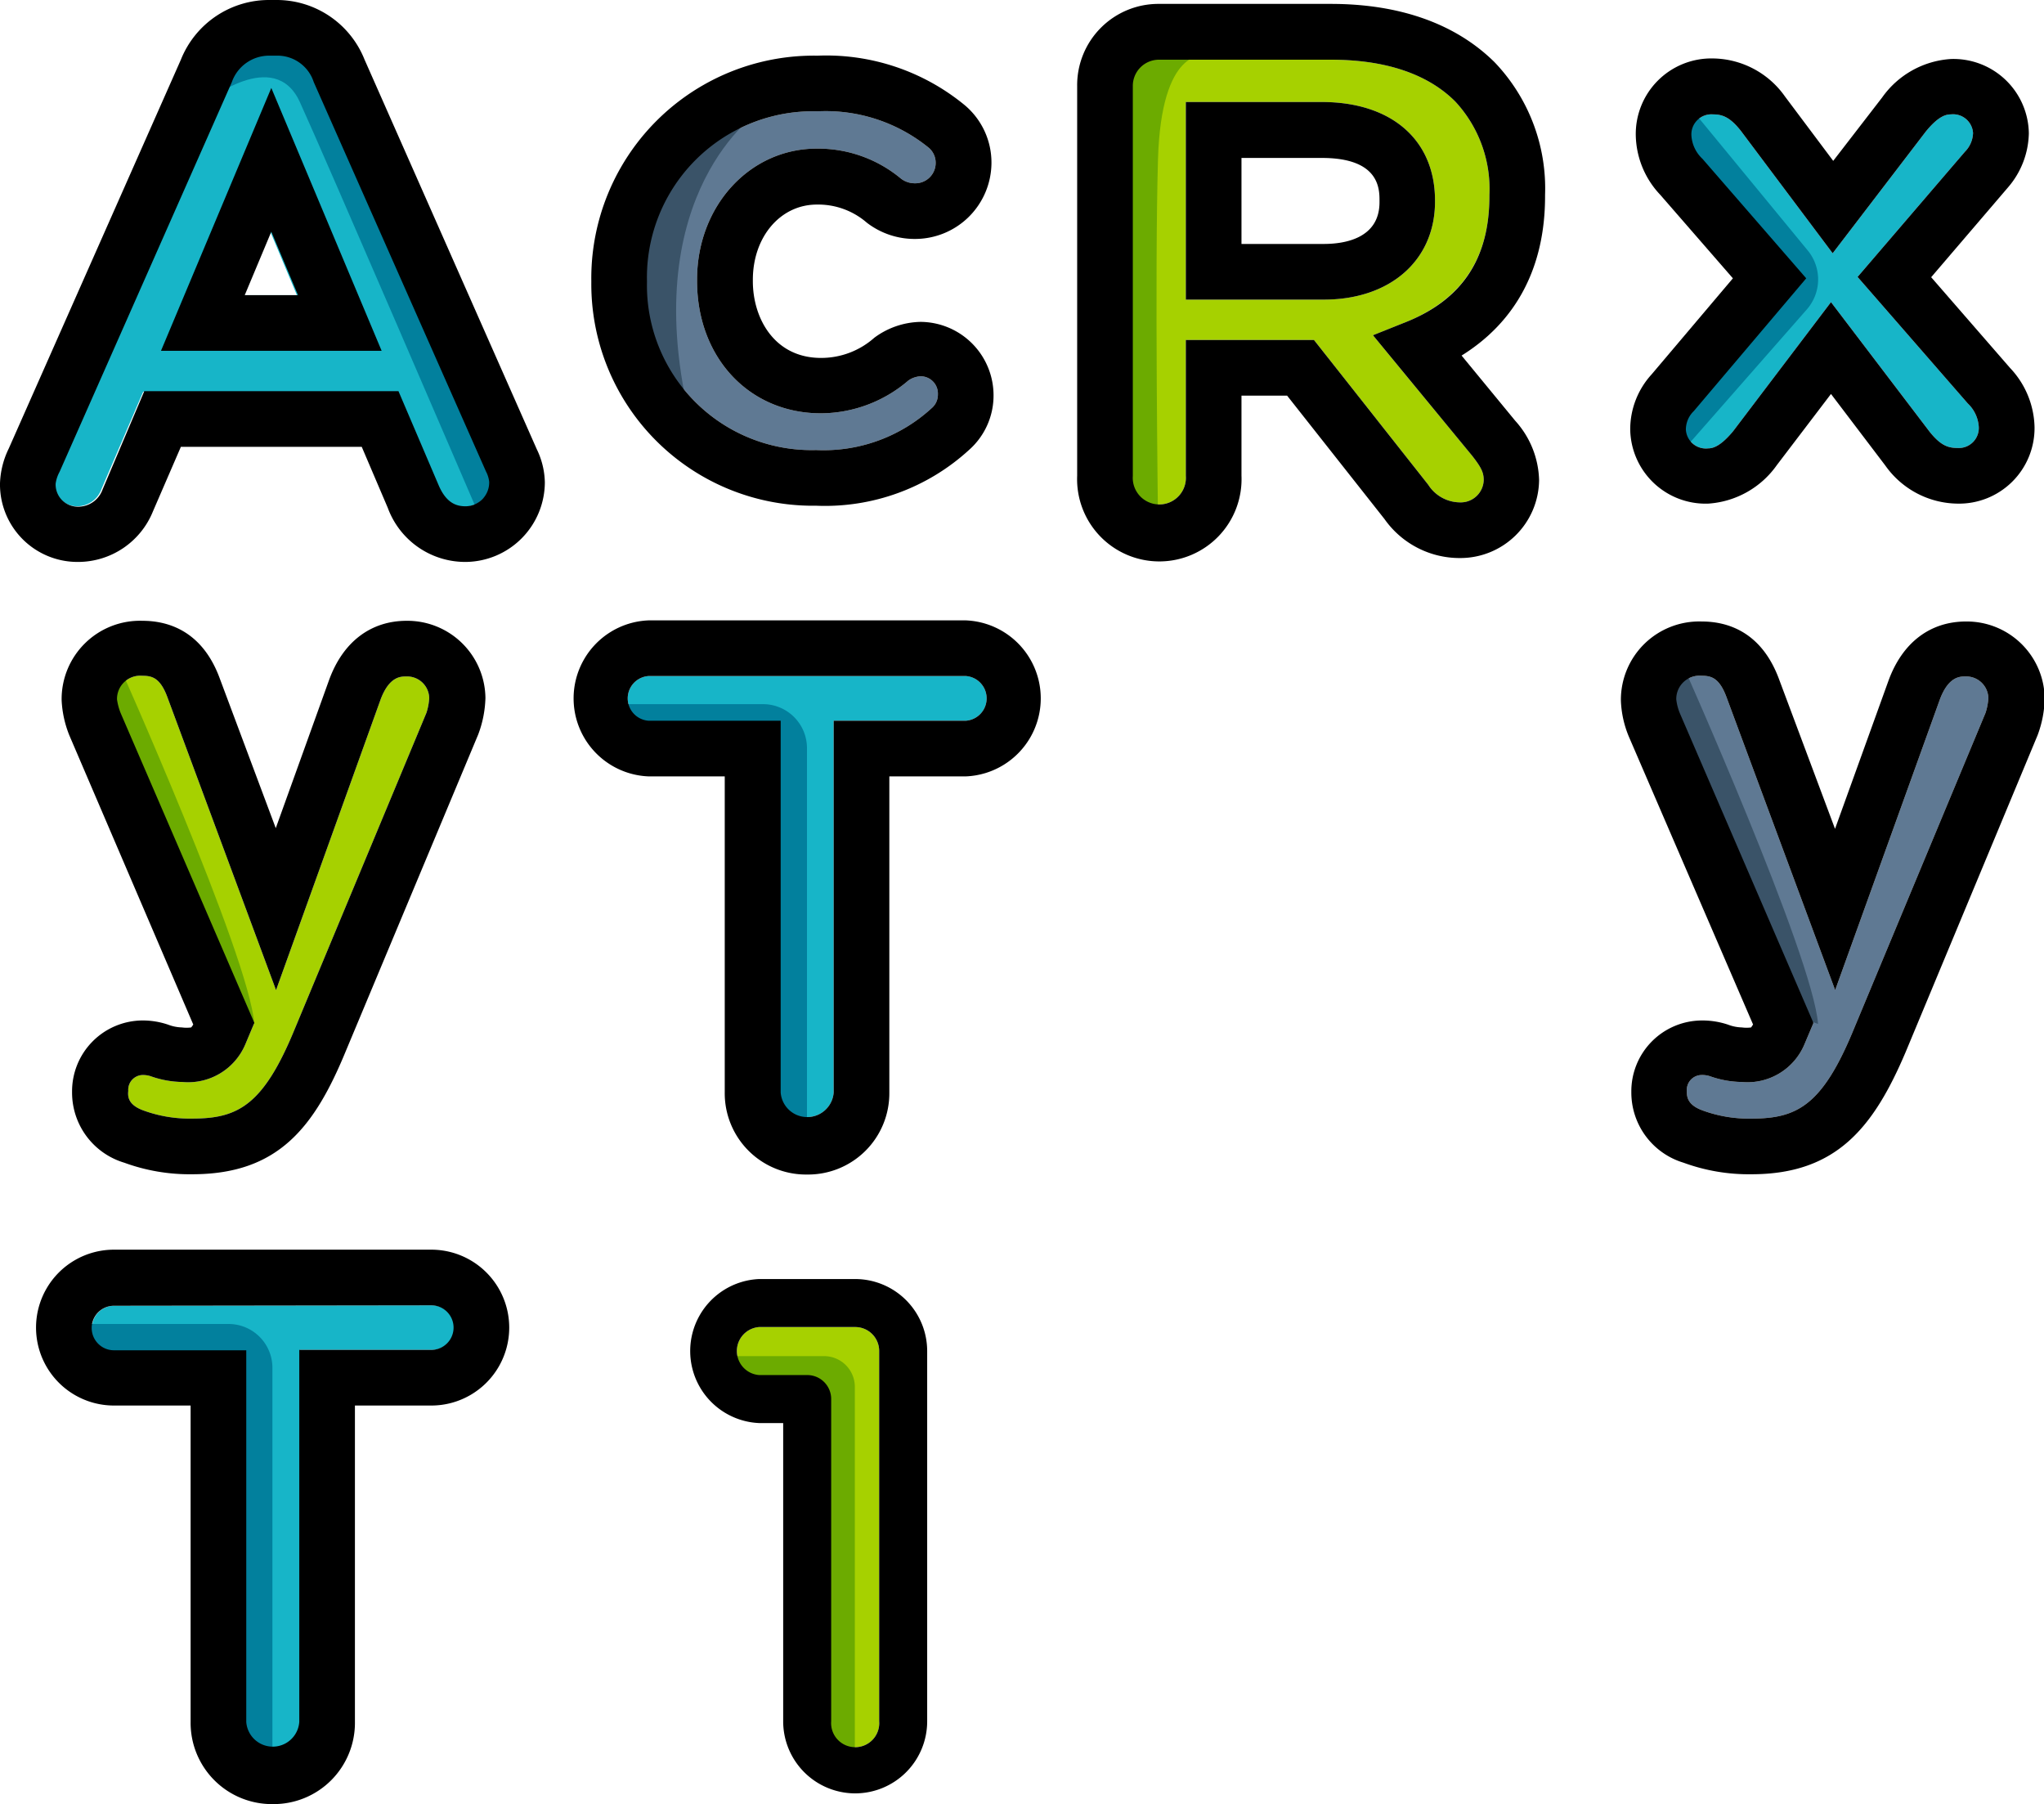 <svg id="Capa_1" data-name="Capa 1" xmlns="http://www.w3.org/2000/svg" viewBox="0 0 146.91 129.64"><defs><style>.cls-1{fill:#a6d100;}.cls-2{fill:#6cab00;}.cls-3{fill:#17b5c8;}.cls-4{fill:#02809d;}.cls-5{fill:#5f7993;}.cls-6{fill:#3a5368;}</style></defs><path class="cls-1" d="M54.56,98.81a1.73,1.73,0,0,1,0-3.45h6.91a1.72,1.72,0,0,1,1.72,1.72v26.61a1.73,1.73,0,1,1-3.45,0V100.54A1.72,1.72,0,0,0,58,98.81Z"/><path class="cls-2" d="M52,97.45h7.23a2.21,2.21,0,0,1,2.21,2.21v26.61L58,124.92l.56-24.4S52.2,98.92,52,97.45Z"/><path class="cls-3" d="M8.21,93.83a1.6,1.6,0,0,0,0,3.2h9.51v26.71a1.91,1.91,0,0,0,3.82,0V97h9.51a1.6,1.6,0,0,0,0-3.2Z"/><path class="cls-4" d="M5.31,95.14H16.43a3.15,3.15,0,0,1,3.15,3.16v27.34H16.71L16.83,99S5.31,97.84,5.31,95.14Z"/><path class="cls-5" d="M122.36,79.79a9.62,9.62,0,0,0,3.53.59c3.25,0,5.08-.92,7.33-6.38l9.49-22.78a4.17,4.17,0,0,0,.2-1.06,1.59,1.59,0,0,0-1.65-1.55c-.39,0-1.21,0-1.83,1.64l-7.53,20.9-7.79-21c-.53-1.47-1.14-1.59-1.82-1.59a1.67,1.67,0,0,0-1.81,1.7,3.7,3.7,0,0,0,.26,1l9.6,22.25-.65,1.54a4.44,4.44,0,0,1-4.51,2.7,7.08,7.08,0,0,1-2.21-.39,1.78,1.78,0,0,0-.68-.11,1.07,1.07,0,0,0-1.05,1.14C121.24,78.77,121.24,79.38,122.36,79.79Z"/><path class="cls-6" d="M120.81,47.46s9.49,21.23,9.86,26.12l-2.5-.9L119,48.61Z"/><path class="cls-3" d="M46.6,48.58a1.61,1.61,0,0,0,0,3.21h9.51V78.5a1.91,1.91,0,0,0,3.81,0V51.79h9.51a1.61,1.61,0,0,0,0-3.21Z"/><path class="cls-4" d="M43.74,50.6H54.86A3.16,3.16,0,0,1,58,53.75V81.1H55.14l.13-26.65S43.74,53.3,43.74,50.6Z"/><path class="cls-1" d="M10.29,79.79a9.66,9.66,0,0,0,3.53.59c3.25,0,5.09-.92,7.34-6.38l9.49-22.78a4.17,4.17,0,0,0,.2-1.06,1.59,1.59,0,0,0-1.66-1.55c-.39,0-1.21,0-1.83,1.64l-7.52,20.9-7.79-21c-.53-1.47-1.14-1.59-1.83-1.59a1.67,1.67,0,0,0-1.81,1.7,4.23,4.23,0,0,0,.27,1l9.6,22.24-.65,1.55a4.46,4.46,0,0,1-4.52,2.7,7.13,7.13,0,0,1-2.21-.39,1.78,1.78,0,0,0-.68-.11,1.06,1.06,0,0,0-1,1.14C9.18,78.77,9.18,79.38,10.29,79.79Z"/><path class="cls-2" d="M8.41,47.46s9.5,21.23,9.87,26.12l-2.5-.9L6.61,48.61Z"/><path class="cls-3" d="M131.6,21.71,138.67,31c.79,1,1.34,1.19,2,1.19a1.44,1.44,0,0,0,1.55-1.55,2.54,2.54,0,0,0-.79-1.65l-7.92-9.09,7.72-9a2,2,0,0,0,.58-1.34,1.44,1.44,0,0,0-1.6-1.34c-.34,0-.89.12-1.8,1.24l-6.69,8.74-6.6-8.8c-.79-1-1.34-1.18-2-1.18a1.44,1.44,0,0,0-1.55,1.55,2.5,2.5,0,0,0,.79,1.64L129.82,20l-8.08,9.54a1.85,1.85,0,0,0-.57,1.33,1.44,1.44,0,0,0,1.6,1.35c.33,0,.88-.13,1.8-1.24Z"/><path class="cls-4" d="M121.86,8.19,129.93,18a3.27,3.27,0,0,1-.08,4.25l-8.68,9.89-.69-3.64,6.9-8.71L119.9,9.4Z"/><path class="cls-1" d="M107.05,14.1V14a9.23,9.23,0,0,0-2.46-6.71c-2-2-5.06-3-8.94-3H83.32a1.88,1.88,0,0,0-1.9,1.91v28a1.91,1.91,0,1,0,3.81,0V24.43h9.21l8.21,10.4a2.73,2.73,0,0,0,2.29,1.27,1.65,1.65,0,0,0,1.7-1.6c0-.55-.18-.92-.84-1.76l-7.12-8.65,2.5-1C105.13,21.43,107.05,18.5,107.05,14.1Zm-11.9,7.43H85.23V7.33H95c5,0,8.14,2.71,8.14,7.08v.1C103.13,18.71,99.92,21.53,95.15,21.53Z"/><path class="cls-2" d="M86.54,4s-3.07-.59-3.31,7.43,0,25.8,0,25.8L79.3,36.1V2.41Z"/><path class="cls-5" d="M58.76,8A11.94,11.94,0,0,0,46.5,20.19v.1A11.84,11.84,0,0,0,58.66,32.34a11.48,11.48,0,0,0,8.29-3,1.27,1.27,0,0,0,.46-1,1.24,1.24,0,0,0-1.24-1.3,1.66,1.66,0,0,0-.89.31A9.7,9.7,0,0,1,59,29.7c-5.15,0-8.9-4-8.9-9.51v-.1c0-5.28,3.78-9.41,8.6-9.41a9.3,9.3,0,0,1,6.05,2.15,1.61,1.61,0,0,0,1,.34,1.46,1.46,0,0,0,1.5-1.45,1.42,1.42,0,0,0-.47-1.08A11.74,11.74,0,0,0,58.76,8Z"/><path class="cls-6" d="M54.56,8s-8.74,5.78-5.06,21.72L45,23l1.5-10.49,6.07-5.19Z"/><path class="cls-3" d="M34.86,33.88,22.47,5.9A2.74,2.74,0,0,0,19.78,4h-.45a2.83,2.83,0,0,0-2.74,1.91L4.2,33.88a2.69,2.69,0,0,0-.28.84,1.6,1.6,0,0,0,1.61,1.66,1.85,1.85,0,0,0,1.76-1.23l3-7H28.56l2.91,6.79c.57,1.31,1.32,1.48,1.91,1.48a1.71,1.71,0,0,0,1.7-1.76A2,2,0,0,0,34.86,33.88ZM17.52,21.21l1.91-4.56,1.91,4.56Z"/><path class="cls-4" d="M14.8,7.33s4.92-4,6.75,0S34.16,36.38,34.16,36.38l3-2.9L23.26,2.41H17.52Z"/><path d="M33.46,40.38a5.93,5.93,0,0,1-5.59-3.89L26,32.11H13l-2,4.62A5.81,5.81,0,0,1,5.6,40.38,5.57,5.57,0,0,1,0,34.72a6.15,6.15,0,0,1,.63-2.49L13,4.29A6.82,6.82,0,0,1,19.4,0h.46A6.79,6.79,0,0,1,26.2,4.28l12.38,28a5.68,5.68,0,0,1,.58,2.38A5.74,5.74,0,0,1,33.46,40.38ZM10.37,28.11H28.64l2.9,6.79c.57,1.31,1.33,1.48,1.92,1.48a1.71,1.71,0,0,0,1.7-1.76,2.09,2.09,0,0,0-.23-.74L22.55,5.9A2.74,2.74,0,0,0,19.86,4H19.4a2.84,2.84,0,0,0-2.74,1.91l-12.38,28a2.44,2.44,0,0,0-.28.84,1.59,1.59,0,0,0,1.6,1.66,1.86,1.86,0,0,0,1.77-1.23Zm17.06-2.9H11.57L19.5,6.32Zm-9.84-4h3.83L19.5,16.65Z"/><path d="M19.61,129.64a5.84,5.84,0,0,1-5.91-5.9V101H8.19a5.6,5.6,0,0,1,0-11.2H31A5.6,5.6,0,0,1,31,101H25.51v22.71A5.84,5.84,0,0,1,19.61,129.64ZM8.19,93.83a1.6,1.6,0,1,0,0,3.2H17.7v26.71a1.91,1.91,0,0,0,3.81,0V97H31a1.6,1.6,0,0,0,0-3.2Z"/><path d="M58,84.4a5.84,5.84,0,0,1-5.91-5.9V55.79H46.6a5.61,5.61,0,0,1,0-11.21H69.43a5.61,5.61,0,0,1,0,11.21H63.92V78.5A5.84,5.84,0,0,1,58,84.4ZM46.6,48.58a1.61,1.61,0,0,0,0,3.21h9.51V78.5a1.91,1.91,0,0,0,3.81,0V51.79h9.51a1.61,1.61,0,0,0,0-3.21Z"/><path d="M58.66,36.34A15.93,15.93,0,0,1,42.5,20.29v-.1A16,16,0,0,1,58.76,4,15.66,15.66,0,0,1,69.33,7.55a5.38,5.38,0,0,1,1.93,4.17,5.49,5.49,0,0,1-5.5,5.45A5.62,5.62,0,0,1,62.3,16a5.33,5.33,0,0,0-3.59-1.3c-2.62,0-4.6,2.32-4.6,5.41v.1c0,2.65,1.54,5.51,4.9,5.51a5.75,5.75,0,0,0,3.83-1.45,5.75,5.75,0,0,1,3.33-1.14,5.28,5.28,0,0,1,5.24,5.3,5.21,5.21,0,0,1-1.76,3.9A15.33,15.33,0,0,1,58.66,36.34ZM58.76,8A11.94,11.94,0,0,0,46.5,20.19v.1A11.84,11.84,0,0,0,58.66,32.34a11.48,11.48,0,0,0,8.29-3,1.27,1.27,0,0,0,.46-1,1.24,1.24,0,0,0-1.24-1.3,1.66,1.66,0,0,0-.89.31A9.7,9.7,0,0,1,59,29.7c-5.15,0-8.9-4-8.9-9.51v-.1c0-5.28,3.78-9.41,8.6-9.41a9.3,9.3,0,0,1,6.05,2.15,1.61,1.61,0,0,0,1,.34,1.46,1.46,0,0,0,1.5-1.45,1.42,1.42,0,0,0-.47-1.08A11.74,11.74,0,0,0,58.76,8Z"/><path d="M13.82,84.38a13.66,13.66,0,0,1-4.89-.83h0a5.26,5.26,0,0,1-3.75-5.08,5.09,5.09,0,0,1,5-5.14,5.68,5.68,0,0,1,1.9.3,3,3,0,0,0,1,.2,2.4,2.4,0,0,0,.66,0,1.34,1.34,0,0,0,.15-.21L5,52.88a7.66,7.66,0,0,1-.57-2.57,5.63,5.63,0,0,1,5.81-5.7c1.85,0,4.33.73,5.58,4.21l4,10.69,3.83-10.64c1-2.75,3-4.26,5.58-4.26a5.61,5.61,0,0,1,5.66,5.55,8,8,0,0,1-.52,2.62L24.85,75.54C22.6,81,20,84.38,13.82,84.38Zm-3.53-4.59a9.66,9.66,0,0,0,3.53.59c3.25,0,5.09-.92,7.34-6.38l9.49-22.78a4.17,4.17,0,0,0,.2-1.06,1.59,1.59,0,0,0-1.66-1.55c-.39,0-1.21,0-1.83,1.64l-7.52,20.9-7.79-21c-.53-1.47-1.14-1.59-1.83-1.59a1.67,1.67,0,0,0-1.81,1.7,4.23,4.23,0,0,0,.27,1l9.6,22.24-.65,1.55a4.46,4.46,0,0,1-4.52,2.7,7.13,7.13,0,0,1-2.21-.39,1.78,1.78,0,0,0-.68-.11,1.06,1.06,0,0,0-1,1.14C9.18,78.77,9.18,79.38,10.29,79.79Z"/><path d="M125.89,84.38a13.62,13.62,0,0,1-4.89-.83h0a5.27,5.27,0,0,1-3.75-5.08,5.09,5.09,0,0,1,5.05-5.14,5.78,5.78,0,0,1,1.9.3,3,3,0,0,0,1,.2,2.4,2.4,0,0,0,.66,0s0,0,.14-.21l-8.93-20.69a7.43,7.43,0,0,1-.57-2.57,5.63,5.63,0,0,1,5.81-5.7c1.85,0,4.32.73,5.58,4.21l4,10.69,3.84-10.64c1-2.75,3-4.26,5.58-4.26a5.6,5.6,0,0,1,5.65,5.55,8,8,0,0,1-.51,2.62l-9.48,22.76C134.67,81,132,84.38,125.89,84.38Zm-3.53-4.59a9.62,9.62,0,0,0,3.53.59c3.25,0,5.08-.92,7.33-6.38l9.49-22.78a4.17,4.17,0,0,0,.2-1.06,1.59,1.59,0,0,0-1.65-1.55c-.39,0-1.21,0-1.83,1.64l-7.53,20.9-7.79-21c-.53-1.47-1.14-1.59-1.82-1.59a1.67,1.67,0,0,0-1.81,1.7,3.7,3.7,0,0,0,.26,1l9.6,22.25-.65,1.54a4.44,4.44,0,0,1-4.51,2.7,7.08,7.08,0,0,1-2.21-.39,1.78,1.78,0,0,0-.68-.11,1.07,1.07,0,0,0-1.05,1.14C121.24,78.77,121.24,79.38,122.36,79.79Z"/><path d="M104.94,40.1a6.6,6.6,0,0,1-5.43-2.8l-7-8.87H89.23v5.76a5.91,5.91,0,1,1-11.81,0v-28A5.84,5.84,0,0,1,83.32.28H95.65c5,0,9,1.45,11.77,4.19A13.12,13.12,0,0,1,111.05,14v.1c0,5.09-2.06,9-6,11.45l3.85,4.68a6.59,6.59,0,0,1,1.72,4.27A5.66,5.66,0,0,1,104.94,40.1ZM85.23,24.43h9.21l8.21,10.4a2.73,2.73,0,0,0,2.29,1.27,1.65,1.65,0,0,0,1.7-1.6c0-.55-.18-.92-.84-1.76l-7.12-8.65,2.5-1c3.95-1.63,5.87-4.56,5.87-9V14a9.23,9.23,0,0,0-2.46-6.71c-2-2-5.06-3-8.94-3H83.32a1.88,1.88,0,0,0-1.9,1.91v28a1.91,1.91,0,1,0,3.81,0Zm9.92-2.9H85.23V7.33H95c5,0,8.14,2.71,8.14,7.08v.1C103.13,18.71,99.92,21.53,95.15,21.53Zm-5.92-4h5.92c1.48,0,4-.39,4-3v-.1c0-.85,0-3.08-4.14-3.08H89.23Z"/><path d="M140.68,36.19a6.44,6.44,0,0,1-5.17-2.73l-3.91-5.15-3.89,5.11a6.56,6.56,0,0,1-4.94,2.77,5.42,5.42,0,0,1-5.6-5.35,5.86,5.86,0,0,1,1.54-3.94l5.84-6.9-5.22-6a6.38,6.38,0,0,1-1.76-4.25,5.43,5.43,0,0,1,5.55-5.55,6.42,6.42,0,0,1,5.17,2.73l3.47,4.63L135.28,7a6.56,6.56,0,0,1,4.94-2.76,5.42,5.42,0,0,1,5.6,5.34,6.12,6.12,0,0,1-1.5,3.89l-5.52,6.45,5.67,6.52a6.38,6.38,0,0,1,1.76,4.25A5.43,5.43,0,0,1,140.68,36.19ZM131.6,21.71,138.67,31c.79,1,1.34,1.19,2,1.19a1.44,1.44,0,0,0,1.55-1.55,2.54,2.54,0,0,0-.79-1.65l-7.92-9.09,7.72-9a2,2,0,0,0,.58-1.34,1.44,1.44,0,0,0-1.6-1.34c-.34,0-.89.12-1.8,1.24l-6.69,8.74-6.6-8.8c-.79-1-1.34-1.18-2-1.18a1.44,1.44,0,0,0-1.55,1.55,2.5,2.5,0,0,0,.79,1.64L129.82,20l-8.08,9.54a1.85,1.85,0,0,0-.57,1.33,1.44,1.44,0,0,0,1.6,1.35c.33,0,.88-.13,1.8-1.24Z"/><path d="M61.47,128.87a5.18,5.18,0,0,0,5.17-5.18V97.08a5.18,5.18,0,0,0-5.17-5.17H54.56a5.18,5.18,0,0,0,0,10.35h1.73v21.43A5.18,5.18,0,0,0,61.47,128.87ZM54.56,98.81a1.73,1.73,0,0,1,0-3.45h6.91a1.72,1.72,0,0,1,1.72,1.72v26.61a1.73,1.73,0,1,1-3.45,0V100.54A1.72,1.72,0,0,0,58,98.81Z"/></svg>
